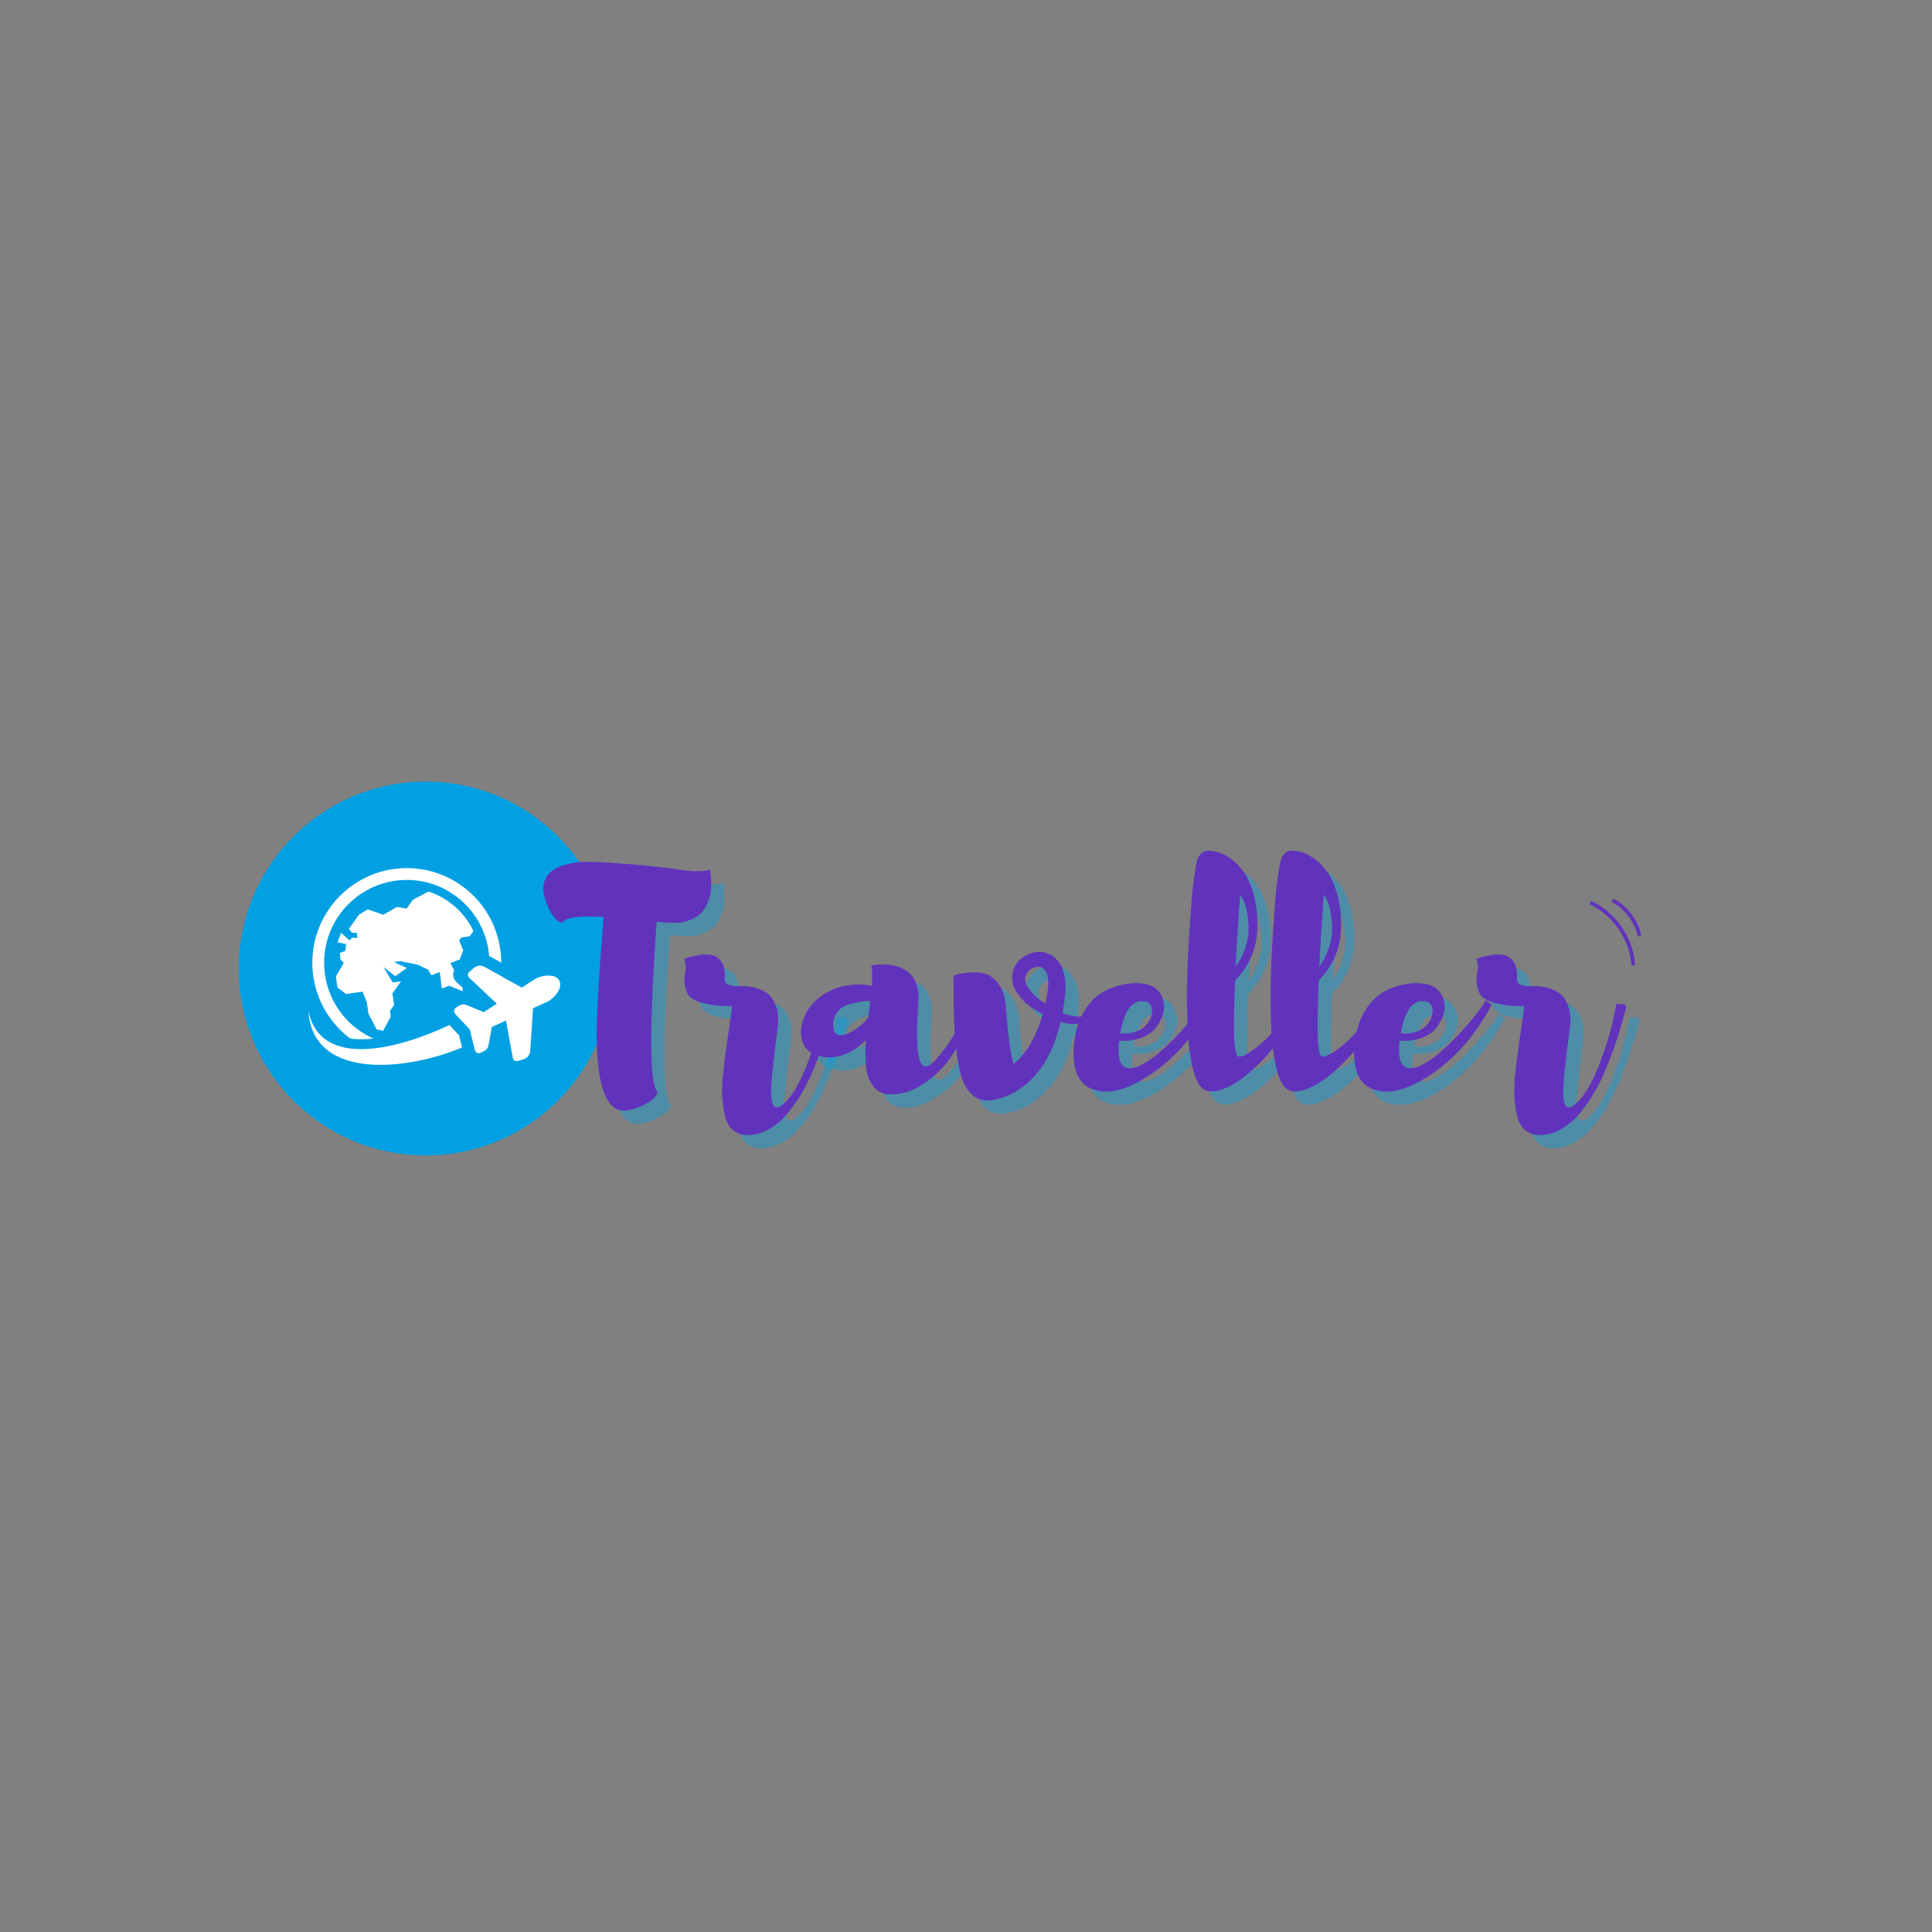 <?xml version="1.0" encoding="UTF-8"?>
<svg xmlns="http://www.w3.org/2000/svg" xmlns:xlink="http://www.w3.org/1999/xlink" width="1125pt" height="1125pt" viewBox="0 0 1125 1125" version="1.2">
<rect x="0" y="0" width="1125" height="1125" fill="#808080" stroke="none"/>
<defs>
<g>
<symbol overflow="visible" id="glyph0-0">
<path style="stroke:none;" d="M 0 0 L 0 -122.156 L 87.266 -122.156 L 87.266 0 Z M 43.625 -68.938 L 73.297 -113.438 L 13.969 -113.438 Z M 48.859 -61.078 L 78.531 -16.578 L 78.531 -105.578 Z M 13.969 -8.719 L 73.297 -8.719 L 43.625 -53.234 Z M 8.719 -105.578 L 8.719 -16.578 L 38.391 -61.078 Z M 8.719 -105.578 "/>
</symbol>
<symbol overflow="visible" id="glyph0-1">
<path style="stroke:none;" d="M 97.031 -129.141 C 97.145 -128.672 97.258 -128.031 97.375 -127.219 C 97.488 -126.406 97.602 -124.863 97.719 -122.594 C 97.844 -120.32 97.758 -118.172 97.469 -116.141 C 97.176 -114.109 96.504 -111.867 95.453 -109.422 C 94.41 -106.973 92.988 -104.906 91.188 -103.219 C 89.383 -101.539 86.852 -100.207 83.594 -99.219 C 80.332 -98.227 76.492 -97.906 72.078 -98.25 L 65.969 -98.781 C 61.539 -35.832 61.773 -2.789 66.672 0.344 C 65.734 3.133 63.082 5.609 58.719 7.766 C 54.363 9.922 50.5 11.055 47.125 11.172 C 37 11.398 31.645 -2.094 31.062 -29.312 C 30.832 -41.414 32.055 -64.047 34.734 -97.203 C 34.848 -98.836 34.961 -100.289 35.078 -101.562 C 20.879 -102.5 12.789 -101.336 10.812 -98.078 C 8.02 -99.004 5.547 -101.648 3.391 -106.016 C 1.242 -110.379 0.113 -114.25 0 -117.625 C -0.113 -123.438 2.586 -127.648 8.109 -130.266 C 13.641 -132.891 20.504 -134.023 28.703 -133.672 C 36.91 -133.328 45.664 -132.75 54.969 -131.938 C 64.281 -131.125 72.629 -130.16 80.016 -129.047 C 87.398 -127.941 93.07 -127.973 97.031 -129.141 Z M 97.031 -129.141 "/>
</symbol>
<symbol overflow="visible" id="glyph0-2">
<path style="stroke:none;" d="M 86.734 -50.781 C 86.734 -50.781 88.016 -50.836 90.578 -50.953 C 92.203 -50.609 92.781 -49.68 92.312 -48.172 C 92.312 -48.047 91.906 -46.586 91.094 -43.797 C 90.281 -41.004 89.406 -37.977 88.469 -34.719 C 87.539 -31.469 86.203 -27.484 84.453 -22.766 C 82.711 -18.055 80.883 -13.551 78.969 -9.25 C 77.051 -4.945 74.695 -0.586 71.906 3.828 C 69.113 8.254 66.234 12.035 63.266 15.172 C 60.297 18.316 56.891 20.848 53.047 22.766 C 49.211 24.691 45.258 25.539 41.188 25.312 C 38.039 25.188 35.422 24.164 33.328 22.25 C 31.234 20.332 29.781 17.688 28.969 14.312 C 28.156 10.938 27.629 7.328 27.391 3.484 C 27.16 -0.348 27.305 -4.82 27.828 -9.938 C 28.359 -15.062 28.91 -19.688 29.484 -23.812 C 30.066 -27.945 30.738 -32.57 31.5 -37.688 C 32.258 -42.812 32.812 -46.77 33.156 -49.562 C 25.82 -49.676 20.031 -50.344 15.781 -51.562 C 11.539 -52.789 8.836 -54.332 7.672 -56.188 C 6.516 -58.051 5.789 -60.145 5.5 -62.469 C 5.207 -64.801 5.32 -67.219 5.844 -69.719 C 6.363 -72.219 6.16 -74.691 5.234 -77.141 C 5.93 -77.484 6.832 -77.828 7.938 -78.172 C 9.039 -78.523 11.02 -78.938 13.875 -79.406 C 16.727 -79.875 19.227 -79.875 21.375 -79.406 C 23.531 -78.938 25.391 -77.598 26.953 -75.391 C 28.523 -73.18 29.141 -69.984 28.797 -65.797 C 28.566 -62.766 31.066 -61.25 36.297 -61.25 C 38.16 -61.363 40.02 -61.363 41.875 -61.25 C 43.738 -61.133 45.953 -60.641 48.516 -59.766 C 51.078 -58.898 53.203 -57.648 54.891 -56.016 C 56.578 -54.391 57.941 -51.977 58.984 -48.781 C 60.035 -45.582 60.27 -41.828 59.688 -37.516 C 56.895 -16.109 55.613 -3.078 55.844 1.578 C 56.07 10.41 59.098 11.688 64.922 5.406 C 68.992 1.102 72.859 -5.727 76.516 -15.094 C 80.18 -24.457 82.832 -32.75 84.469 -39.969 Z M 86.734 -50.781 "/>
</symbol>
<symbol overflow="visible" id="glyph0-3">
<path style="stroke:none;" d="M 99.297 -56.719 L 105.062 -56.719 C 104.594 -55.094 103.891 -52.969 102.953 -50.344 C 102.023 -47.727 99.93 -43.078 96.672 -36.391 C 93.422 -29.703 89.93 -23.766 86.203 -18.578 C 82.484 -13.398 77.539 -8.719 71.375 -4.531 C 65.207 -0.344 58.812 1.75 52.188 1.75 C 47.875 1.75 44.523 0.207 42.141 -2.875 C 39.754 -5.957 38.328 -9.648 37.859 -13.953 C 37.398 -18.266 37.348 -23.562 37.703 -29.844 C 29.555 -21.926 20.941 -18.727 11.859 -20.25 C 6.16 -21.289 2.492 -24.141 0.859 -28.797 C -0.766 -33.453 -0.383 -38.453 2 -43.797 C 4.383 -49.148 8.082 -53.398 13.094 -56.547 C 21.352 -61.66 30.719 -63.348 41.188 -61.609 C 41.531 -66.953 41.414 -70.848 40.844 -73.297 C 41.301 -73.41 41.879 -73.523 42.578 -73.641 C 43.273 -73.754 44.641 -73.844 46.672 -73.906 C 48.711 -73.969 50.633 -73.879 52.438 -73.641 C 54.238 -73.41 56.219 -72.828 58.375 -71.891 C 60.531 -70.961 62.363 -69.711 63.875 -68.141 C 65.383 -66.578 66.578 -64.336 67.453 -61.422 C 68.328 -58.516 68.586 -55.086 68.234 -51.141 C 66.492 -26.93 67.832 -14.77 72.25 -14.656 C 74 -14.539 76.148 -15.938 78.703 -18.844 C 83.359 -24.082 87.398 -29.867 90.828 -36.203 C 94.266 -42.547 96.566 -47.582 97.734 -51.312 Z M 18.672 -39.609 C 18.441 -33.68 20.941 -31.586 26.172 -33.328 C 30.359 -34.836 34.664 -37.977 39.094 -42.75 C 39.562 -47.176 39.969 -50.492 40.312 -52.703 C 38.445 -52.703 36.555 -52.555 34.641 -52.266 C 32.723 -51.973 30.453 -51.445 27.828 -50.688 C 25.211 -49.938 23.062 -48.598 21.375 -46.672 C 19.688 -44.754 18.785 -42.398 18.672 -39.609 Z M 18.672 -39.609 "/>
</symbol>
<symbol overflow="visible" id="glyph0-4">
<path style="stroke:none;" d="M 85.156 -54.453 L 88.656 -53.406 C 88.656 -53.164 88.598 -52.812 88.484 -52.344 C 88.367 -51.883 88.078 -51.016 87.609 -49.734 C 87.141 -48.453 86.555 -47.348 85.859 -46.422 C 85.16 -45.492 84.141 -44.359 82.797 -43.016 C 81.461 -41.68 79.895 -40.812 78.094 -40.406 C 76.289 -40 74.078 -39.648 71.453 -39.359 C 68.836 -39.066 65.848 -39.441 62.484 -40.484 C 61.078 -34.898 59.562 -30.129 57.938 -26.172 C 55.957 -21.523 53.691 -17.395 51.141 -13.781 C 48.691 -10.406 45.957 -7.383 42.938 -4.719 C 40.719 -2.852 38.445 -1.223 36.125 0.172 C 32.406 2.504 27.867 4.133 22.516 5.062 C 17.391 5.875 13.195 4.504 9.938 0.953 C 6.688 -2.586 4.445 -7.703 3.219 -14.391 C 2 -21.086 1.188 -27.52 0.781 -33.688 C 0.375 -39.852 0.172 -46.539 0.172 -53.75 C 0.172 -60.969 0.113 -65.504 0 -67.359 C 0.812 -67.711 1.859 -68.062 3.141 -68.406 C 4.422 -68.758 6.719 -69.051 10.031 -69.281 C 13.352 -69.508 16.32 -69.219 18.938 -68.406 C 21.551 -67.594 24.051 -65.586 26.438 -62.391 C 28.82 -59.191 30.191 -54.914 30.547 -49.562 C 31.816 -32.688 33.328 -21.457 35.078 -15.875 C 37.055 -17.625 38.914 -19.547 40.656 -21.641 C 43.102 -24.66 45.141 -27.859 46.766 -31.234 C 48.629 -34.961 50.258 -39.094 51.656 -43.625 C 51.656 -43.863 51.77 -44.332 52 -45.031 C 51.188 -45.375 49.035 -46.648 45.547 -48.859 C 43.336 -50.492 41.422 -52.18 39.797 -53.922 C 37.93 -55.898 36.359 -58.344 35.078 -61.25 C 34.723 -62.188 34.43 -63.758 34.203 -65.969 C 34.203 -67.477 34.492 -69.223 35.078 -71.203 C 36.242 -74.461 38.453 -77.02 41.703 -78.875 C 44.848 -80.852 48.344 -81.613 52.188 -81.156 C 54.039 -80.801 55.844 -80.102 57.594 -79.062 C 58.988 -78.125 60.328 -76.785 61.609 -75.047 C 62.422 -73.879 63.234 -72.25 64.047 -70.156 L 65.094 -65.438 C 65.207 -64.395 65.266 -62.883 65.266 -60.906 L 65.266 -58.641 C 65.148 -58.055 65.094 -57.359 65.094 -56.547 C 64.75 -52.816 64.227 -49.207 63.531 -45.719 C 63.988 -45.488 64.625 -45.227 65.438 -44.938 C 66.258 -44.645 67.742 -44.297 69.891 -43.891 C 72.047 -43.484 73.992 -43.453 75.734 -43.797 C 77.484 -44.148 79.285 -45.195 81.141 -46.938 C 83.004 -48.688 84.344 -51.191 85.156 -54.453 Z M 49.391 -54.094 C 51.254 -52.695 52.648 -51.711 53.578 -51.141 C 53.691 -51.711 53.895 -52.754 54.188 -54.266 C 54.477 -55.785 54.68 -56.953 54.797 -57.766 C 54.797 -57.992 54.82 -58.312 54.875 -58.719 C 54.938 -59.125 54.969 -59.391 54.969 -59.516 C 55.082 -59.859 55.141 -60.438 55.141 -61.25 C 55.379 -62.301 55.379 -63.348 55.141 -64.391 C 55.141 -66.723 54.676 -68.531 53.75 -69.812 C 53.051 -71.207 52.004 -72.078 50.609 -72.422 C 49.211 -72.773 47.641 -72.539 45.891 -71.719 C 44.266 -70.789 43.102 -69.629 42.406 -68.234 C 41.82 -66.953 41.707 -65.383 42.062 -63.531 C 42.52 -61.781 43.508 -60.094 45.031 -58.469 C 46.07 -57.07 47.523 -55.613 49.391 -54.094 Z M 49.391 -54.094 "/>
</symbol>
<symbol overflow="visible" id="glyph0-5">
<path style="stroke:none;" d="M 76.609 -53.234 L 80.109 -50.438 C 70.453 -32.406 58.289 -18.617 43.625 -9.078 C 31.176 -0.93 20.648 1.801 12.047 -0.875 C 3.086 -3.781 -0.867 -12.211 0.172 -26.172 C 0.285 -28.035 0.52 -29.957 0.875 -31.938 C 1.914 -37.875 3.801 -42.992 6.531 -47.297 C 9.27 -51.598 12.297 -54.82 15.609 -56.969 C 18.93 -59.125 22.484 -60.695 26.266 -61.688 C 30.047 -62.676 33.391 -63.141 36.297 -63.078 C 39.203 -63.023 41.645 -62.707 43.625 -62.125 C 46.188 -61.312 48.281 -59.883 49.906 -57.844 C 51.539 -55.812 52.473 -53.164 52.703 -49.906 C 52.93 -46.656 51.77 -42.992 49.219 -38.922 C 45.145 -32.285 37.582 -29.145 26.531 -29.5 C 25.25 -17.977 27.75 -12.68 34.031 -13.609 C 40.895 -14.66 50.492 -21.875 62.828 -35.25 C 69.922 -43.039 74.516 -49.035 76.609 -53.234 Z M 40.484 -52.531 C 39.785 -52.531 39.145 -52.531 38.562 -52.531 C 37.988 -52.531 37.086 -52.207 35.859 -51.562 C 34.641 -50.926 33.562 -50.023 32.625 -48.859 C 31.695 -47.703 30.707 -45.812 29.656 -43.188 C 28.613 -40.57 27.801 -37.461 27.219 -33.859 C 35.832 -33.273 41.648 -36.066 44.672 -42.234 C 45.141 -43.273 45.488 -44.523 45.719 -45.984 C 45.957 -47.441 45.664 -48.895 44.844 -50.344 C 44.031 -51.801 42.578 -52.531 40.484 -52.531 Z M 40.484 -52.531 "/>
</symbol>
<symbol overflow="visible" id="glyph0-6">
<path style="stroke:none;" d="M 21.109 -1.391 C 19.367 -0.578 17.453 -0.172 15.359 -0.172 C 15.004 -0.055 14.422 0 13.609 0 L 13.438 0 C 2.852 -0.113 -1.445 -25.477 0.531 -76.094 C 0.988 -86.445 1.859 -99.594 3.141 -115.531 C 4.305 -126.926 5.469 -133.848 6.625 -136.297 C 8.02 -138.973 10.117 -140.254 12.922 -140.141 C 16.867 -140.141 20.879 -138.742 24.953 -135.953 C 28.328 -133.734 31.41 -130.473 34.203 -126.172 C 37.234 -120.941 39.27 -114.832 40.312 -107.844 C 42.289 -94.938 40.781 -83.945 35.781 -74.875 C 33.688 -71.031 31.125 -67.598 28.094 -64.578 C 27.508 -51.66 27.336 -40.254 27.578 -30.359 C 27.922 -24.773 28.555 -21.547 29.484 -20.672 C 30.422 -19.805 32.633 -20.422 36.125 -22.516 C 40.895 -25.535 45.398 -29.457 49.641 -34.281 C 53.891 -39.113 56.945 -43.16 58.812 -46.422 L 61.609 -51.312 L 66.484 -49.391 C 66.141 -48.336 64.629 -45.742 61.953 -41.609 C 59.273 -37.484 55.926 -32.742 51.906 -27.391 C 47.895 -22.047 43.039 -16.844 37.344 -11.781 C 31.645 -6.719 26.234 -3.254 21.109 -1.391 Z M 28.453 -72.766 C 32.398 -78.234 34.844 -84.461 35.781 -91.453 L 35.781 -92.5 C 35.781 -93.07 35.805 -93.676 35.859 -94.312 C 35.922 -94.957 35.922 -95.832 35.859 -96.938 C 35.805 -98.039 35.719 -99.145 35.594 -100.25 C 35.477 -101.363 35.305 -102.555 35.078 -103.828 C 34.848 -105.109 34.586 -106.359 34.297 -107.578 C 34.004 -108.805 33.566 -110.031 32.984 -111.25 C 32.398 -112.477 31.758 -113.613 31.062 -114.656 C 29.895 -99.188 29.023 -85.223 28.453 -72.766 Z M 28.453 -72.766 "/>
</symbol>
</g>
<clipPath id="clip1">
  <path d="M 139.051 455.129 L 356.742 455.129 L 356.742 672.82 L 139.051 672.82 Z M 139.051 455.129 "/>
</clipPath>
<clipPath id="clip2">
  <path d="M 888 452 L 973 452 L 973 584 L 888 584 Z M 888 452 "/>
</clipPath>
<clipPath id="clip3">
  <path d="M 888.07 463.246 L 908.41 452.492 L 972.105 572.969 L 951.766 583.723 Z M 888.07 463.246 "/>
</clipPath>
<clipPath id="clip4">
  <path d="M 542.078 530.098 L 860.484 361.758 L 1108.648 831.148 L 790.246 999.488 Z M 542.078 530.098 "/>
</clipPath>
<clipPath id="clip5">
  <path d="M 888 452 L 973 452 L 973 584 L 888 584 Z M 888 452 "/>
</clipPath>
<clipPath id="clip6">
  <path d="M 888.07 463.246 L 908.41 452.492 L 972.105 572.969 L 951.766 583.723 Z M 888.07 463.246 "/>
</clipPath>
<clipPath id="clip7">
  <path d="M 542.078 530.098 L 860.484 361.758 L 1108.648 831.148 L 790.246 999.488 Z M 542.078 530.098 "/>
</clipPath>
<clipPath id="clip8">
  <path d="M 559.43 562.629 L 877.973 394.215 L 1023.633 669.723 L 705.09 838.137 Z M 559.43 562.629 "/>
</clipPath>
<clipPath id="clip9">
  <path d="M 559.43 562.629 L 877.578 394.422 L 1023.238 669.93 L 705.09 838.137 Z M 559.43 562.629 "/>
</clipPath>
<clipPath id="clip10">
  <path d="M 888 452 L 924 452 L 924 584 L 888 584 Z M 888 452 "/>
</clipPath>
<clipPath id="clip11">
  <path d="M 888.07 463.246 L 908.41 452.492 L 972.105 572.969 L 951.766 583.723 Z M 888.07 463.246 "/>
</clipPath>
<clipPath id="clip12">
  <path d="M 542.078 530.098 L 860.484 361.758 L 1108.648 831.148 L 790.246 999.488 Z M 542.078 530.098 "/>
</clipPath>
<clipPath id="clip13">
  <path d="M 888 456 L 958 456 L 958 584 L 888 584 Z M 888 456 "/>
</clipPath>
<clipPath id="clip14">
  <path d="M 888.07 463.246 L 908.41 452.492 L 972.105 572.969 L 951.766 583.723 Z M 888.07 463.246 "/>
</clipPath>
<clipPath id="clip15">
  <path d="M 542.078 530.098 L 860.484 361.758 L 1108.648 831.148 L 790.246 999.488 Z M 542.078 530.098 "/>
</clipPath>
</defs>
<g id="surface1">
<g clip-path="url(#clip1)" clip-rule="nonzero">
<path style=" stroke:none;fill-rule:nonzero;fill:rgb(0%,62.749%,89.02%);fill-opacity:1;" d="M 247.898 455.129 C 308.012 455.129 356.742 503.859 356.742 563.977 C 356.742 624.09 308.012 672.82 247.898 672.82 C 187.785 672.82 139.051 624.09 139.051 563.977 C 139.051 503.859 187.785 455.129 247.898 455.129 "/>
</g>
<path style=" stroke:none;fill-rule:nonzero;fill:rgb(100%,100%,100%);fill-opacity:1;" d="M 236.871 505.5 C 252.055 505.5 265.805 511.668 275.758 521.641 C 285.695 531.598 291.852 545.352 291.863 560.543 L 285.555 557.031 C 285.316 556.898 285.074 556.773 284.828 556.66 C 283.883 544.918 278.734 534.363 270.895 526.508 C 262.188 517.785 250.156 512.387 236.867 512.387 C 223.578 512.387 211.551 517.785 202.84 526.508 C 194.133 535.234 188.746 547.289 188.746 560.602 C 188.746 573.918 194.133 585.973 202.84 594.695 C 207.023 598.891 211.977 602.312 217.469 604.738 C 212.867 605.266 208.234 605.371 203.965 604.758 C 201.848 603.172 199.848 601.434 197.98 599.566 C 188.027 589.594 181.871 575.816 181.871 560.602 C 181.871 545.387 188.027 531.613 197.98 521.641 C 207.934 511.668 221.684 505.5 236.871 505.5 M 249.5 519.133 L 240.406 523.973 L 236.758 529.09 L 231.18 528.07 L 223.219 532.684 L 214.156 529.516 L 209.031 532.613 L 203.172 540.824 L 204.965 543.219 L 207.734 543.105 L 208.156 546.109 L 204.91 546.055 L 203.547 547.656 L 198.598 543.148 L 196.602 548.727 L 201.512 549.699 L 201.145 553.652 L 197.879 554.953 L 198.273 558.656 L 200.164 560.754 L 195.582 568.648 L 196.473 574.93 L 201.395 578.824 L 211.125 577.438 L 213.605 583.633 L 214.555 590.324 L 219.285 599.398 L 223.113 600.246 L 227.508 591.961 L 227.043 588.684 L 229.477 585.273 L 228.508 578.449 L 233.539 571.395 L 228.672 572.09 L 223.277 563.035 L 230.141 568.469 L 236.875 563.609 L 229.371 560.223 L 233.141 559.684 L 243.234 561.73 L 249.355 564.695 L 251.152 567.934 L 256.109 566.027 L 257.293 575.617 L 261.672 574.012 L 269.414 577.227 L 269.375 575.164 L 265.676 571.68 C 264.441 570.52 263.828 569.043 263.871 567.352 C 263.891 566.543 264.059 565.793 264.367 565.109 L 264.312 564.582 L 262.191 560.844 L 267.715 558.664 L 269.746 553.363 L 267.355 547.715 L 268.68 545.855 L 273.547 545.164 L 275.672 542.184 C 273.539 537.668 270.629 533.512 267.016 529.895 C 262.043 524.91 256.039 521.254 249.5 519.133 Z M 249.5 519.133 "/>
<path style=" stroke:none;fill-rule:nonzero;fill:rgb(100%,100%,100%);fill-opacity:1;" d="M 311.363 570.207 C 314.848 567.961 323.227 566.492 325.66 570.961 C 328.094 575.434 322.316 581.695 318.547 583.41 L 310.371 587.125 L 308.754 611.828 C 308.598 614.219 307.055 616.164 304.766 616.855 L 301.539 617.836 C 300.223 618.234 298.871 617.406 298.621 616.051 L 294.629 594.285 L 286.391 598.031 L 284.559 608.25 C 283.996 611.383 281.926 612.156 279.629 613.09 C 278.336 613.617 276.887 612.879 276.547 611.52 L 273.516 599.438 L 265.023 590.34 C 264.07 589.316 264.234 587.703 265.379 586.895 L 266.707 585.957 C 268.336 584.812 270.273 584.602 272.109 585.367 L 281.676 589.363 L 289.285 584.453 L 273.188 569.297 C 272.188 568.355 272.227 566.766 273.273 565.875 L 275.84 563.688 C 277.664 562.133 280.129 561.891 282.219 563.055 L 303.82 575.078 Z M 269.055 609.926 C 237.648 623.246 183.129 629.457 179.645 589.688 C 179.617 589.379 179.602 589.066 179.582 588.758 C 186.754 623.07 232.352 610.734 261.711 596.875 L 267.281 602.844 Z M 269.055 609.926 "/>
<g clip-path="url(#clip2)" clip-rule="nonzero">
<g clip-path="url(#clip3)" clip-rule="nonzero">
<g clip-path="url(#clip4)" clip-rule="nonzero">
<path style=" stroke:none;fill-rule:nonzero;fill:rgb(64.709%,31.76%,24.709%);fill-opacity:1;" d="M 917.895 546.75 C 919.328 547.844 920.711 548.988 922.035 550.191 C 928.094 553.156 933.156 558.078 936.219 564.109 C 936.484 564.641 936.281 565.289 935.758 565.57 C 935.754 565.57 935.746 565.574 935.742 565.578 C 935.203 565.848 934.551 565.633 934.277 565.102 C 932.941 562.469 931.191 560.07 929.141 557.973 C 931.047 560.531 932.723 563.27 934.117 566.223 C 950.285 600.375 912.094 631.066 911.051 631.973 C 911.496 633.145 914.812 643.699 918.711 656.668 C 923.754 662.121 927.289 668.809 928.926 676.059 C 929.035 676.551 928.797 677.035 928.371 677.262 C 928.289 677.305 928.195 677.34 928.102 677.359 C 927.516 677.492 926.93 677.125 926.801 676.535 C 925.625 671.316 923.41 666.406 920.324 662.082 C 924.945 677.629 929.914 695.129 931.715 703.941 C 933.559 712.969 934.609 721.07 940.453 728.41 C 945.641 734.93 951.719 740.695 957.867 746.301 C 970.02 757.379 984.961 767.82 994.188 781.609 C 994.543 782.137 994.879 782.676 995.207 783.219 C 1000.297 787.812 1004.309 793.676 1006.645 800.098 C 1006.832 800.613 1006.602 801.18 1006.129 801.43 C 1006.086 801.453 1006.039 801.473 1005.992 801.496 C 1005.426 801.699 1004.801 801.41 1004.594 800.84 C 1003.184 796.961 1001.117 793.297 998.562 790.016 C 1004.199 804.098 1004 821.25 1004.93 835.793 C 1005.285 841.355 1005.234 847.133 1005.613 852.754 C 1011.293 853.93 1018.293 855.566 1022.891 857.305 C 1026.75 858.094 1030.426 859.297 1033.598 861.742 C 1036.164 863.715 1034.547 868.043 1031.18 867.055 C 1028.492 866.273 1025.449 865.297 1022.367 864.57 C 1021.172 865.246 1019.82 865.992 1018.344 866.793 C 1020.078 867.172 1021.77 867.727 1023.695 868.215 C 1027.484 869.176 1025.684 875.07 1021.906 874.02 C 1018.922 873.195 1016.336 871.578 1013.191 871.105 C 1012.371 870.98 1011.52 870.922 1010.652 870.914 C 1009.219 871.672 1007.754 872.449 1006.258 873.23 C 1008.871 873.457 1011.508 874.07 1013.316 875.184 C 1014.699 876.031 1014.836 878.496 1013.176 879.184 C 1009.754 880.594 1006.918 879.098 1003.398 878.711 C 999.793 878.32 996.168 879.695 992.586 880.332 C 990.891 881.203 989.246 882.051 987.68 882.852 C 979.406 887.094 969.406 885.98 962.266 880.027 C 962.262 879.922 962.262 879.824 962.258 879.719 C 954.262 869.719 945.734 860.766 933.012 856.84 C 920.898 853.105 904.027 849.539 891.652 853.48 C 879.148 857.461 868.773 871.492 862.5 882.434 C 854.324 896.691 856.855 908.891 860.074 924.242 C 860.684 927.152 861.445 930.102 862.203 933.07 C 862.176 933.086 862.156 933.098 862.133 933.109 C 862.973 942.312 858.27 951.137 850.148 955.562 C 848.602 956.41 846.977 957.293 845.301 958.203 C 842.758 960.805 839.578 963.023 837.879 966.223 C 836.211 969.352 835.852 972.539 832.758 974.57 C 831.258 975.555 829.297 974.059 829.375 972.434 C 829.473 970.312 830.449 967.789 831.738 965.5 C 830.246 966.297 828.777 967.07 827.348 967.828 C 826.863 968.551 826.438 969.285 826.074 970.039 C 824.691 972.902 824.574 975.945 823.574 978.879 C 822.316 982.59 816.43 980.762 817.77 977.09 C 818.449 975.223 818.945 973.512 819.609 971.863 C 818.113 972.637 816.738 973.328 815.512 973.938 C 814.375 976.895 813.469 979.957 812.602 982.617 C 811.516 985.961 807.031 984.859 806.844 981.629 C 806.613 977.625 807.684 973.91 809.207 970.277 C 810.82 963.586 815.254 953.109 817.57 947.859 C 813.082 939.859 806.148 932.344 801.703 926.152 C 798.77 922.059 795.52 918.121 792.305 914.156 C 794.254 917.742 796.523 921.16 799.102 924.367 C 799.473 924.832 799.402 925.52 798.934 925.895 C 798.879 925.941 798.82 925.977 798.758 926.008 C 798.309 926.246 797.734 926.145 797.402 925.727 C 792.801 920.004 789.148 913.645 786.516 906.812 C 784.949 904.734 783.453 902.617 782.062 900.438 C 783.621 904.25 785.441 907.949 787.531 911.5 C 787.836 912.02 787.664 912.684 787.145 912.992 C 787.129 913 787.117 913.008 787.102 913.016 C 786.59 913.285 785.953 913.109 785.656 912.605 C 781.812 906.078 778.824 899.074 776.777 891.781 C 776.68 891.441 776.773 891.102 776.973 890.844 C 776.367 889.395 775.805 887.922 775.34 886.406 C 770.965 872.234 773.668 856.152 774.047 841.289 C 773.305 842.66 772.438 843.969 771.426 845.172 C 771.336 845.281 771.223 845.371 771.102 845.434 C 770.723 845.633 770.242 845.598 769.891 845.309 C 769.434 844.918 769.371 844.234 769.758 843.773 C 771.785 841.355 773.254 838.434 774.059 835.348 C 774 833.52 773.895 831.613 773.734 829.652 C 773.23 830.941 772.625 832.188 771.93 833.379 C 771.82 833.555 771.672 833.695 771.496 833.789 C 771.176 833.957 770.777 833.965 770.438 833.766 C 769.918 833.461 769.746 832.797 770.051 832.273 C 771.594 829.648 772.637 826.715 773.141 823.695 C 769.395 792.211 755.941 750.383 755.941 750.383 C 740.363 747.434 727.27 740.23 718.82 731.258 C 721.457 735.551 724.891 739.348 728.957 742.402 C 729.438 742.766 729.535 743.445 729.172 743.926 C 729.074 744.059 728.949 744.16 728.812 744.234 C 728.449 744.426 727.996 744.402 727.648 744.145 C 720.613 738.859 715.375 731.457 712.699 723.105 C 712.238 722.297 711.809 721.484 711.422 720.656 C 686.98 668.711 723.16 606.531 712.906 597.113 C 695.836 581.422 681.754 565.09 673.832 548.68 C 668.258 547.965 662.402 545.773 657.117 543.34 C 651.484 540.742 642.98 537.387 638.738 530.961 C 628.465 515.406 654.965 511.148 660.488 509.301 C 662.98 508.469 666.074 506.848 669.242 506.02 C 669.375 505.617 669.488 505.215 669.629 504.809 C 672.27 497.312 677.285 489.738 683.656 482.922 C 684.66 478.191 686.867 473.73 690.117 470.074 C 690.516 469.625 691.207 469.582 691.656 469.984 C 692.105 470.383 692.141 471.07 691.742 471.52 C 689.656 473.867 688.02 476.648 686.906 479.621 C 688.699 477.895 690.574 476.23 692.52 474.645 C 693.441 471.723 694.816 468.953 696.609 466.445 C 696.957 465.953 697.641 465.844 698.129 466.191 C 698.617 466.539 698.73 467.219 698.383 467.711 C 697.406 469.07 696.57 470.52 695.867 472.027 C 702.398 467.164 709.488 463.223 716.484 460.75 C 719.039 455.316 721.883 449.953 724.773 444.676 C 727.516 439.676 730.207 430.633 737.199 428.137 C 752.094 422.82 758.207 455.039 760.484 467.898 C 773.074 476.141 786.961 489.828 802.242 510.27 C 810.832 521.758 874.812 519.445 912.141 542.766 C 917.871 544.305 923.52 546.254 928.953 548.617 C 929.504 548.859 929.758 549.496 929.52 550.051 C 929.414 550.285 929.238 550.465 929.031 550.574 C 928.746 550.727 928.398 550.75 928.086 550.613 C 924.762 549.168 921.348 547.887 917.895 546.75 "/>
</g>
</g>
</g>
<g clip-path="url(#clip5)" clip-rule="nonzero">
<g clip-path="url(#clip6)" clip-rule="nonzero">
<g clip-path="url(#clip7)" clip-rule="nonzero">
<g clip-path="url(#clip8)" clip-rule="nonzero">
<g clip-path="url(#clip9)" clip-rule="nonzero">
<path style=" stroke:none;fill-rule:nonzero;fill:rgb(38.039%,20%,74.12%);fill-opacity:1;" d="M 955.066 545.203 C 954.992 545.242 954.906 545.273 954.82 545.293 C 954.238 545.445 953.648 545.09 953.5 544.508 C 951.488 536.57 946.273 529.648 939.195 525.523 C 938.68 525.219 938.504 524.559 938.805 524.035 C 939.105 523.52 939.773 523.344 940.297 523.648 C 947.871 528.062 953.457 535.473 955.613 543.973 C 955.734 544.473 955.496 544.977 955.066 545.203 Z M 951.477 562.105 C 951.355 562.172 951.211 562.215 951.062 562.23 C 950.465 562.285 949.938 561.84 949.887 561.242 C 948.633 546.773 939.391 533.301 926.348 526.918 C 925.805 526.652 925.582 526.004 925.848 525.465 C 926.113 524.922 926.766 524.699 927.305 524.965 C 941.02 531.676 950.734 545.84 952.055 561.051 C 952.094 561.504 951.855 561.91 951.477 562.105 Z M 677.395 724.914 C 677.383 724.922 677.375 724.926 677.359 724.934 C 676.82 725.191 676.168 724.969 675.902 724.426 C 672.141 716.625 670.535 707.949 671.262 699.316 C 671.312 698.719 671.836 698.273 672.438 698.324 C 673.035 698.371 673.48 698.898 673.43 699.5 C 672.738 707.742 674.27 716.035 677.867 723.48 C 678.121 724.008 677.91 724.645 677.395 724.914 Z M 699.172 734.395 C 698.828 734.574 698.398 734.566 698.059 734.336 C 687.746 727.402 681.25 714.898 681.508 702.477 C 681.523 701.879 682.02 701.402 682.621 701.414 C 683.223 701.426 683.699 701.922 683.688 702.523 C 683.441 714.223 689.559 726 699.27 732.527 C 699.77 732.863 699.902 733.539 699.566 734.035 C 699.465 734.191 699.324 734.312 699.172 734.395 Z M 982.43 656.637 C 982.797 654.648 983.145 652.652 983.449 650.652 C 983.824 649.133 984.188 647.656 984.34 646.371 C 985.09 640.062 980.238 639.672 975.008 637.297 C 974.238 636.949 973.043 637.512 973.027 638.438 C 973 640.52 973.043 642.566 973.18 644.641 C 973.223 645.297 973.809 645.762 974.406 645.887 C 976.789 646.363 978.609 647.012 980.734 648 C 980.199 649.848 979.996 651.824 979.863 653.809 C 979.551 655.746 979.293 657.699 979.137 659.664 C 979.082 660.328 979.449 660.785 979.926 661.004 C 981.105 664.887 985.469 668.547 989.645 668.07 C 992.93 667.695 995.43 664.941 994.145 661.672 C 992.496 657.469 986.352 655.891 982.43 656.637 Z M 637.363 583.258 C 633.812 587.773 629.688 590.355 633.266 595.617 C 633.996 596.684 634.996 597.824 636.023 599.004 C 637.219 600.637 638.445 602.246 639.691 603.848 C 635.863 604.988 631.141 609.223 631.613 613.715 C 631.98 617.203 635.465 618.496 638.555 617.316 C 642.484 615.812 644.664 610.555 643.926 606.566 C 644.25 606.152 644.359 605.574 644.004 605.012 C 642.961 603.34 641.836 601.73 640.664 600.148 C 639.629 598.449 638.539 596.793 637.215 595.398 C 638.645 593.543 639.961 592.129 641.855 590.605 C 642.332 590.223 642.637 589.539 642.375 588.934 C 641.531 587.027 640.629 585.195 639.645 583.359 C 639.211 582.547 637.887 582.598 637.363 583.258 Z M 851.211 411.945 C 844.168 414.32 837.215 416.93 830.344 419.75 C 829.66 420.031 829.164 420.551 829.156 421.324 C 829.133 425.625 829.809 430.859 829.383 435.383 C 826.23 434.5 822.703 435.469 820.379 437.941 C 818.27 440.176 816.785 444.645 820.332 446.266 C 823.586 447.754 829.469 445.406 831.277 442.527 C 832.434 440.672 832.316 438.543 832.355 436.438 C 832.434 432.66 832.422 428.875 832.41 425.094 C 838.527 423.707 844.484 421.109 850.344 418.891 C 850.555 422.762 850.762 426.629 850.961 430.496 C 845.812 430.301 837.438 433.07 839.43 439.121 C 841.773 446.25 851.809 437.469 853.414 434.078 C 853.504 433.895 853.543 433.715 853.562 433.539 C 853.953 433.254 854.219 432.801 854.195 432.289 C 853.867 426.012 853.539 419.734 853.227 413.461 C 853.18 412.48 852.227 411.598 851.211 411.945 Z M 722.188 803.562 C 722.301 803.699 722.395 803.855 722.465 804.047 C 723.723 807.586 722.836 820.879 716.141 817.504 C 710.445 814.629 714.414 806.75 718.195 803.25 C 715.32 800.656 712.434 798.066 709.551 795.48 C 706.98 801.191 704.594 807.234 701.254 812.539 C 703.934 815.211 706.617 817.879 709.238 820.602 C 710.695 822.117 712.289 823.543 712.773 825.672 C 713.535 828.98 711.035 834.801 707.676 836.051 C 704.023 837.414 701.918 833.199 701.824 830.137 C 701.723 826.738 703.535 823.559 706.387 821.957 C 703.488 818.457 699.309 815.23 696.289 812.18 C 695.742 811.625 695.727 810.906 696.012 810.227 C 698.879 803.371 701.949 796.613 705.25 789.953 C 705.73 788.992 707.023 788.941 707.75 789.598 C 712.41 793.82 717.082 798.023 721.746 802.234 C 722.129 802.574 722.262 803.086 722.188 803.562 "/>
</g>
</g>
</g>
</g>
</g>
<g clip-path="url(#clip10)" clip-rule="nonzero">
<g clip-path="url(#clip11)" clip-rule="nonzero">
<g clip-path="url(#clip12)" clip-rule="nonzero">
<path style=" stroke:none;fill-rule:nonzero;fill:rgb(96.078%,47.839%,36.079%);fill-opacity:1;" d="M 848.164 609.199 C 830.844 607.762 789.418 620.586 786.312 641.355 C 784.762 651.738 795.91 671.164 798.734 681.531 C 801.129 690.324 803.309 699.199 805.086 708.145 C 811.836 708.988 825.004 710.324 831.883 708.98 C 841.387 707.121 849.836 707.008 850.652 708.551 C 851.469 710.098 843.238 716.23 843.238 716.23 C 843.238 716.23 855.535 713.289 854.875 715.422 C 854.223 717.547 842.359 725.797 842.359 725.797 C 842.359 725.797 854.191 723.102 854.797 725.746 C 855.402 728.395 848.316 736.691 835.246 740.039 C 824.266 742.855 812.789 746.066 809.41 747.02 C 811.016 784.934 810.41 822.594 856.738 832.617 C 880.125 837.68 899.531 829.078 914.727 810.656 C 932.434 789.195 920.828 766.66 909.039 745.301 C 896.09 721.836 882.277 698.801 876.438 672.336 C 875.84 669.625 875.379 666.496 874.953 663.117 C 871.941 662.887 868.523 657.285 863.652 646.688 C 859.93 638.582 864.594 629.508 867.645 624.887 C 863.988 616.312 858.125 610.023 848.164 609.199 Z M 734.887 547.699 C 740.652 549.137 745.199 548.148 750.484 544.547 C 751.191 544.066 749.742 536.824 750.395 536.281 C 750.758 535.98 756.324 540.574 756.668 540.254 C 759.992 537.199 761.383 534.41 762.23 530.316 C 764.664 518.535 754.312 509.297 743.504 507.684 C 735.875 506.539 720.805 511.219 721.719 520.746 C 720.566 531.785 722.82 544.684 734.887 547.699 Z M 667.914 514.664 C 666.398 514.594 664.395 515.656 663.266 516.012 C 660.742 516.797 658.219 517.797 656.227 519.812 C 653.816 522.258 653.633 524.906 656.855 528.41 C 660.027 531.852 664.711 532.516 668.617 532.414 C 668.062 530.59 667.652 528.73 667.445 526.824 C 667.09 523.617 667.297 520.367 667.621 517.16 C 667.703 516.324 667.812 515.492 667.914 514.664 Z M 731.395 457.945 C 730.148 457.914 728.906 457.98 727.672 458.121 C 727.707 457.918 727.797 457.734 727.941 457.566 C 728.699 454.051 730.699 450.578 732.617 447.449 C 733.645 445.773 735.191 442.191 738.359 442.762 C 741.703 443.359 742.258 447.605 742.578 449.66 C 743.129 453.145 743.387 456.539 742.723 459.973 C 742.699 460.086 742.637 460.191 742.559 460.285 C 740.672 459.582 738.73 459.012 736.754 458.602 C 734.988 458.238 733.195 457.992 731.395 457.945 "/>
</g>
</g>
</g>
<g clip-path="url(#clip13)" clip-rule="nonzero">
<g clip-path="url(#clip14)" clip-rule="nonzero">
<g clip-path="url(#clip15)" clip-rule="nonzero">
<path style=" stroke:none;fill-rule:nonzero;fill:rgb(20.389%,8.629%,13.329%);fill-opacity:1;" d="M 753.422 524.02 C 750.359 522.203 744.699 526.711 742.215 528.473 C 732.09 537.93 742.223 544.336 749.867 540.074 C 750.992 539.449 752.062 538.594 753.008 537.48 C 753.078 537.395 753.152 537.316 753.227 537.23 C 755.109 534.887 757.066 526.188 753.422 524.02 Z M 830.785 863.934 C 830.312 864.305 830.234 864.992 830.602 865.461 L 835.93 872.234 C 836.258 872.652 836.836 872.766 837.297 872.523 C 837.352 872.496 837.406 872.457 837.461 872.418 C 837.93 872.043 838.012 871.363 837.641 870.891 L 832.312 864.113 C 831.941 863.645 831.266 863.562 830.785 863.934 Z M 824.965 861.59 C 824.453 861.898 824.289 862.57 824.598 863.082 C 827.578 868.016 829.988 873.297 831.766 878.777 C 831.949 879.348 832.562 879.66 833.133 879.477 C 833.195 879.453 833.254 879.434 833.309 879.402 C 833.77 879.16 834 878.613 833.832 878.105 C 832.008 872.469 829.527 867.035 826.461 861.957 C 826.148 861.445 825.496 861.277 824.965 861.59 Z M 783.781 761.969 C 783.18 761.926 782.66 762.375 782.621 762.977 L 781.586 777.926 C 781.543 778.523 781.996 779.043 782.598 779.086 C 782.805 779.102 783.004 779.051 783.176 778.961 C 783.496 778.793 783.73 778.461 783.758 778.074 L 784.789 763.129 C 784.832 762.527 784.379 762.004 783.781 761.969 Z M 919.918 562.801 C 919.418 562.477 918.742 562.617 918.414 563.125 C 918.09 563.633 918.234 564.309 918.738 564.633 C 921.754 566.574 924.098 569.656 925.168 573.074 C 925.352 573.652 925.957 573.969 926.535 573.789 C 926.602 573.77 926.66 573.742 926.719 573.711 C 927.172 573.473 927.406 572.934 927.246 572.426 C 926.027 568.523 923.355 565.016 919.918 562.801 Z M 732.641 649.309 C 732.059 649.48 731.727 650.082 731.898 650.66 L 733.855 657.441 C 734.02 658.02 734.621 658.355 735.199 658.184 C 735.273 658.164 735.344 658.137 735.406 658.102 C 735.852 657.867 736.09 657.344 735.945 656.836 L 733.988 650.055 C 733.824 649.477 733.219 649.145 732.641 649.309 Z M 728.41 656.414 C 728.484 656.395 728.551 656.363 728.613 656.332 C 729.062 656.094 729.297 655.57 729.148 655.066 C 727.965 650.98 727.938 646.469 729.07 642.367 C 729.23 641.785 728.887 641.188 728.305 641.027 C 727.73 640.871 727.129 641.207 726.973 641.789 C 725.715 646.336 725.742 651.141 727.059 655.672 C 727.227 656.25 727.828 656.582 728.41 656.414 Z M 922.062 714.816 C 921.84 714.258 921.207 713.988 920.648 714.211 C 920.086 714.441 919.816 715.07 920.043 715.629 C 921.449 719.141 923.352 722.43 925.703 725.398 C 926.031 725.816 926.605 725.922 927.062 725.68 C 927.121 725.652 927.176 725.617 927.23 725.574 C 927.699 725.199 927.781 724.516 927.41 724.047 C 925.191 721.242 923.391 718.137 922.062 714.816 Z M 841.812 547.68 C 842.156 548.027 842.684 548.094 843.094 547.875 C 843.184 547.824 843.273 547.766 843.352 547.688 C 843.781 547.266 843.785 546.574 843.363 546.148 C 840.031 542.773 835.871 540.266 831.328 538.895 C 830.754 538.723 830.148 539.047 829.973 539.625 C 829.801 540.199 830.125 540.805 830.699 540.984 C 834.895 542.246 838.734 544.559 841.812 547.68 Z M 917.746 568.957 C 917.402 569.449 917.52 570.125 918.012 570.473 C 922.473 573.621 924.043 580.332 921.438 585.133 C 921.152 585.66 921.348 586.32 921.879 586.605 C 922.211 586.785 922.594 586.773 922.902 586.613 C 923.09 586.512 923.25 586.363 923.355 586.168 C 926.508 580.352 924.676 572.512 919.266 568.691 C 918.773 568.348 918.098 568.465 917.746 568.957 Z M 787.039 760.727 C 786.453 760.871 786.094 761.461 786.238 762.043 C 786.852 764.516 787.195 767.059 787.262 769.609 C 787.277 770.211 787.777 770.684 788.379 770.672 C 788.551 770.664 788.715 770.617 788.855 770.543 C 789.211 770.355 789.445 769.98 789.438 769.555 C 789.367 766.852 789.004 764.148 788.355 761.523 C 788.207 760.938 787.621 760.582 787.039 760.727 Z M 839.586 537.703 C 839.93 537.941 840.367 537.953 840.715 537.773 C 840.863 537.691 840.996 537.574 841.102 537.426 C 841.441 536.934 841.316 536.258 840.824 535.914 C 837.934 533.906 834.793 532.246 831.512 530.977 C 830.953 530.762 830.32 531.043 830.105 531.598 C 829.887 532.16 830.164 532.789 830.727 533.004 C 833.852 534.215 836.828 535.797 839.586 537.703 Z M 942.191 793.652 C 941.719 794.027 941.645 794.711 942.02 795.18 L 947.395 801.918 C 947.727 802.332 948.301 802.438 948.754 802.199 C 948.812 802.168 948.867 802.133 948.922 802.09 C 949.395 801.715 949.469 801.031 949.098 800.562 L 943.719 793.824 C 943.348 793.355 942.66 793.273 942.191 793.652 Z M 945.156 786.047 C 944.652 786.375 944.508 787.051 944.836 787.555 C 949.203 794.324 952.766 801.617 955.43 809.219 C 955.625 809.785 956.246 810.086 956.812 809.887 C 956.863 809.867 956.914 809.848 956.965 809.82 C 957.434 809.574 957.66 809.02 957.48 808.5 C 954.762 800.734 951.125 793.289 946.66 786.375 C 946.336 785.867 945.656 785.719 945.156 786.047 Z M 920.137 719.559 C 919.969 718.98 919.367 718.645 918.789 718.809 C 918.211 718.977 917.879 719.578 918.043 720.152 C 919.574 725.531 922.902 730.32 927.414 733.633 C 927.758 733.887 928.207 733.906 928.566 733.719 C 928.707 733.645 928.832 733.535 928.934 733.398 C 929.289 732.914 929.188 732.234 928.699 731.879 C 924.582 728.852 921.535 724.477 920.137 719.559 Z M 765.891 527.094 C 765.293 527.012 764.746 527.43 764.664 528.023 C 764.273 530.793 763.695 533.66 762.086 535.926 C 761.199 537.18 759.734 538.352 758.094 538.816 C 757.277 539.047 756.422 539.117 755.562 538.906 C 754.617 538.68 753.781 538.16 753.008 537.48 C 752.062 538.594 750.992 539.449 749.867 540.074 C 749.902 540.738 749.887 541.371 749.84 541.934 C 749.723 543.391 749.414 544.57 748.934 545.535 C 748.832 545.738 748.73 545.945 748.613 546.129 C 747.699 547.555 746.047 548.684 743.965 549.309 C 741.992 549.895 739.844 550.008 737.766 550.125 C 737.168 550.156 736.707 550.668 736.742 551.266 C 736.773 551.867 737.285 552.328 737.883 552.297 C 740.09 552.176 742.367 552.055 744.59 551.391 C 745.41 551.148 746.172 550.832 746.879 550.457 C 748.234 549.742 749.344 548.797 750.148 547.699 C 750.246 547.566 750.359 547.441 750.445 547.305 C 751.328 545.941 751.836 544.238 752.008 542.113 C 752.086 541.203 752.09 540.34 752.02 539.512 C 752.91 540.211 753.902 540.742 755.047 541.023 C 756.242 541.312 757.418 541.258 758.523 540.973 C 760.738 540.402 762.66 538.879 763.863 537.184 C 765.738 534.539 766.395 531.363 766.82 528.324 C 766.902 527.73 766.488 527.176 765.891 527.094 Z M 848.359 714.145 C 850.812 712.488 852.695 710.625 852.207 709.004 C 851.648 707.137 848.895 705.734 832.676 708.035 C 827.602 708.754 816.547 709.02 804.93 707.375 C 793.18 705.711 780.84 702.098 773.523 695.02 C 768.469 690.133 766.309 683.984 767.086 676.746 C 767.148 676.148 766.719 675.613 766.121 675.547 C 765.52 675.48 764.988 675.918 764.922 676.512 C 764.535 680.086 764.812 683.418 765.734 686.496 C 766.859 690.25 768.953 693.625 772.012 696.586 C 787.141 711.215 822.496 711.676 832.98 710.188 C 848.348 708.008 850.012 709.504 850.117 709.582 C 850.035 710.555 845.953 713.344 841.547 715.438 C 841.047 715.676 840.801 716.258 840.988 716.785 C 841.172 717.312 841.727 717.609 842.27 717.48 C 847.605 716.188 853.055 715.754 853.855 716.539 C 853.539 717.887 847.836 721.828 841.262 725.223 C 841.258 725.227 841.254 725.227 841.25 725.23 C 840.762 725.488 840.543 726.074 840.746 726.594 C 840.953 727.109 841.52 727.391 842.059 727.238 C 845.52 726.254 851.746 725.137 853.715 726.312 C 853.93 726.445 853.93 726.543 853.93 726.625 C 853.945 727.406 852.602 729.645 847.43 733.055 C 839.734 738.133 807.91 751.758 764.133 747.844 C 764.109 747.844 764.086 747.855 764.066 747.852 C 763.496 747.84 763.004 748.258 762.949 748.832 C 762.898 749.43 763.34 749.957 763.938 750.012 C 781.16 751.551 796.574 750.395 809.457 748.105 C 826.516 745.078 839.137 740.051 845.602 736.637 C 846.84 735.98 847.855 735.383 848.629 734.871 C 852.074 732.598 856.168 729.312 856.105 726.578 C 856.086 725.684 855.633 724.926 854.832 724.449 C 853.34 723.555 850.785 723.52 848.301 723.793 C 852.91 720.984 856.609 717.992 855.957 715.906 C 855.336 713.938 851.984 713.734 848.359 714.145 Z M 797.875 522.418 C 797.551 521.914 796.871 521.762 796.367 522.09 C 795.867 522.414 795.719 523.086 796.043 523.598 C 801.051 531.387 801.883 541.902 798.168 550.387 C 797.926 550.941 798.18 551.582 798.723 551.82 C 799.043 551.961 799.387 551.938 799.672 551.785 C 799.883 551.676 800.055 551.496 800.16 551.262 C 804.223 541.988 803.348 530.934 797.875 522.418 Z M 789.488 538.762 C 788.973 539.074 788.816 539.746 789.133 540.258 C 791.492 544.094 792.305 549.164 791.371 554.16 C 790.535 558.586 788.422 563.004 785.082 567.285 C 784.711 567.758 784.797 568.441 785.273 568.809 C 785.617 569.086 786.082 569.109 786.449 568.918 C 786.582 568.848 786.703 568.75 786.797 568.625 C 790.352 564.066 792.609 559.332 793.508 554.562 C 794.547 549.039 793.625 543.41 790.984 539.117 C 790.668 538.605 789.992 538.438 789.488 538.762 Z M 775.539 572.641 C 776.027 572.293 776.145 571.609 775.793 571.125 C 775.445 570.633 774.766 570.523 774.281 570.863 C 767.617 575.602 758.664 576.922 750.918 574.32 C 750.348 574.133 749.73 574.438 749.539 575.008 C 749.344 575.574 749.652 576.191 750.223 576.387 C 757.496 578.828 765.754 578.074 772.523 574.496 C 773.566 573.941 774.578 573.324 775.539 572.641 Z M 761.215 583.703 C 762.02 583.281 762.809 582.84 763.59 582.375 C 764.102 582.066 764.273 581.398 763.969 580.883 C 763.66 580.363 763 580.188 762.473 580.504 C 751.016 587.332 736.945 589.637 723.898 586.824 C 723.312 586.695 722.734 587.066 722.605 587.656 C 722.48 588.246 722.855 588.824 723.441 588.953 C 736.133 591.688 749.742 589.77 761.215 583.703 Z M 700.578 533.043 C 700.887 532.879 701.113 532.57 701.152 532.191 C 701.348 530.254 701.555 528.25 702.262 526.477 C 703.148 524.258 704.875 522.363 707.02 521.289 C 708.199 520.695 709.504 520.348 710.828 520.258 C 708.879 521.691 707.215 523.488 705.945 525.551 C 705.633 526.062 705.789 526.734 706.301 527.047 C 706.816 527.367 707.484 527.207 707.797 526.691 C 709.281 524.289 711.367 522.289 713.832 520.902 C 714.016 520.801 714.16 520.691 714.273 520.59 C 714.762 520.602 715.211 520.277 715.348 519.785 C 715.5 519.207 715.16 518.613 714.586 518.453 C 714.566 518.445 714.543 518.438 714.523 518.438 C 711.715 517.711 708.629 518.043 706.039 519.344 C 703.434 520.676 701.32 522.965 700.242 525.668 C 699.418 527.727 699.199 529.883 698.988 531.973 C 698.926 532.57 699.363 533.102 699.961 533.164 C 700.18 533.188 700.395 533.141 700.578 533.043 Z M 732.359 503.293 C 732.359 503.293 732.355 503.289 732.355 503.289 C 732.355 503.289 732.359 503.293 732.359 503.293 Z M 730.324 504.07 C 729.289 501.363 729.273 498.258 730.277 495.543 C 731.293 492.809 733.344 490.453 735.918 489.074 C 737.84 488.039 739.988 487.566 742.039 487.121 C 742.629 486.996 743.207 487.367 743.332 487.957 C 743.461 488.543 743.082 489.125 742.5 489.25 C 740.598 489.66 738.648 490.094 736.945 490.992 C 734.832 492.121 733.148 494.059 732.32 496.297 C 731.863 497.531 731.664 498.871 731.719 500.195 C 732.926 498.105 734.527 496.25 736.438 494.754 C 736.906 494.387 737.594 494.465 737.965 494.941 C 738.336 495.414 738.254 496.098 737.777 496.469 C 735.555 498.211 733.797 500.504 732.699 503.109 C 732.617 503.312 732.52 503.465 732.438 503.586 C 732.496 504.031 732.273 504.477 731.871 504.691 C 731.832 504.711 731.793 504.727 731.758 504.742 C 731.199 504.961 730.57 504.691 730.348 504.137 C 730.34 504.113 730.336 504.09 730.324 504.07 Z M 721.195 460.625 C 724.938 459.473 728.262 458.953 731.367 459.035 C 732.98 459.078 734.668 459.285 736.535 459.672 C 743.953 461.207 750.965 465.023 756.281 470.418 C 756.625 470.77 757.148 470.836 757.562 470.617 C 757.652 470.57 757.742 470.508 757.82 470.434 C 758.246 470.012 758.25 469.32 757.828 468.891 C 753.645 464.637 748.457 461.316 742.84 459.23 C 740.926 458.52 738.969 457.949 736.977 457.539 C 734.984 457.125 733.164 456.902 731.418 456.859 C 730.336 456.828 729.23 456.875 728.094 456.984 C 725.727 457.207 723.238 457.719 720.551 458.547 C 719.977 458.723 719.656 459.332 719.832 459.906 C 720.012 460.48 720.621 460.805 721.195 460.625 Z M 676.238 548.43 C 676.246 548.426 676.258 548.418 676.266 548.414 C 676.789 548.117 676.973 547.453 676.672 546.93 C 673.238 540.879 669.34 534.02 668.523 526.703 C 668.164 523.488 668.402 520.27 668.703 517.266 C 668.984 514.5 669.352 511.711 669.805 508.969 C 669.902 508.375 669.504 507.816 668.91 507.719 C 668.316 507.621 667.754 508.023 667.656 508.617 C 667.32 510.652 667.043 512.715 666.801 514.781 C 666.715 515.535 666.617 516.293 666.539 517.047 C 666.223 520.172 665.98 523.527 666.363 526.945 C 666.57 528.809 666.961 530.637 667.484 532.414 C 669.133 538.055 672.09 543.27 674.781 548.004 C 675.07 548.516 675.715 548.703 676.238 548.43 Z M 720.797 497.008 C 721.016 497.027 721.227 496.98 721.406 496.887 C 721.723 496.719 721.945 496.402 721.98 496.027 C 722.238 493.309 722.879 490.641 723.879 488.105 C 724.098 487.547 723.82 486.914 723.262 486.695 C 722.699 486.473 722.07 486.75 721.852 487.305 C 720.773 490.035 720.09 492.898 719.812 495.82 C 719.758 496.418 720.199 496.945 720.797 497.008 Z M 696.52 516.309 C 699.371 515.453 702.227 514.465 705 513.379 C 705.039 513.363 705.078 513.348 705.113 513.328 C 705.598 513.07 705.82 512.488 705.617 511.969 C 705.395 511.41 704.766 511.137 704.207 511.352 C 701.488 512.418 698.691 513.379 695.891 514.227 C 695.312 514.398 694.988 515.004 695.164 515.578 C 695.336 516.152 695.941 516.48 696.52 516.309 Z M 907 635.414 C 907.285 635.945 907.082 636.605 906.547 636.887 C 902.527 639.027 891.777 645.641 890.348 650.523 C 890.105 651.355 890.156 652.062 890.512 652.691 C 891.941 655.227 892.297 657.223 891.566 658.625 C 891.285 659.164 890.859 659.59 890.328 659.871 C 889.961 660.066 889.547 660.188 889.102 660.234 C 887.785 660.367 886.559 659.781 885.461 658.84 C 885.551 660.273 885.176 661.602 883.68 662.297 C 881.746 663.18 879.977 662.461 878.496 661.234 C 878.496 661.816 878.391 662.324 878.18 662.754 C 877.902 663.312 877.305 664.031 876.039 664.223 C 875.727 664.27 875.41 664.262 875.094 664.234 C 871.578 663.895 868.047 658.996 866.164 655.926 C 862.492 649.918 858.402 638.418 867.133 623.73 C 868.59 621.277 870.391 618.738 872.625 616.121 C 876.598 611.465 879.238 607.105 880.59 602.961 C 881.602 599.867 881.898 596.895 881.484 594.016 C 880.637 588.133 876.719 582.719 869.84 577.895 C 869.387 577.578 868.93 577.266 868.453 576.957 C 867.949 576.629 867.805 575.953 868.133 575.453 C 868.465 574.945 869.137 574.805 869.641 575.137 C 877.934 580.547 882.641 586.793 883.637 593.703 C 884.203 597.617 883.602 601.645 881.828 605.848 C 880.25 609.586 877.75 613.465 874.281 617.531 C 859.559 634.797 864.039 648.285 868.02 654.789 C 870.895 659.484 873.914 662.34 875.711 662.066 C 876.121 662.012 876.195 661.859 876.227 661.785 C 876.52 661.195 876.25 659.406 874.543 656.309 C 874.266 655.797 874.43 655.16 874.93 654.855 C 875.41 654.547 876.074 654.688 876.398 655.172 L 876.75 655.707 C 877.957 657.547 880.465 661.375 882.781 660.32 C 883.793 659.844 883.137 657.68 882.418 655.688 C 882.156 654.965 881.953 654.391 881.895 653.938 C 881.832 653.422 882.145 652.926 882.637 652.77 C 883.133 652.605 883.676 652.816 883.926 653.273 C 885.676 656.41 887.531 658.203 888.883 658.07 C 889.051 658.051 889.453 657.977 889.633 657.625 C 889.766 657.371 890.078 656.355 888.617 653.762 C 887.969 652.609 887.848 651.316 888.258 649.91 C 889.191 646.73 892.941 643.301 896.707 640.531 C 900.941 637.426 905.199 635.141 905.527 634.965 C 905.531 634.965 905.531 634.965 905.531 634.965 C 906.059 634.684 906.719 634.887 907 635.414 "/>
</g>
</g>
</g>
<g style="fill:rgb(0%,62.749%,89.02%);fill-opacity:0.4;">
  <use xlink:href="#glyph0-1" x="324.115" y="643.262"/>
</g>
<g style="fill:rgb(0%,62.749%,89.02%);fill-opacity:0.4;">
  <use xlink:href="#glyph0-2" x="400.904" y="643.262"/>
</g>
<g style="fill:rgb(0%,62.749%,89.02%);fill-opacity:0.4;">
  <use xlink:href="#glyph0-3" x="474.203" y="643.262"/>
</g>
<g style="fill:rgb(0%,62.749%,89.02%);fill-opacity:0.4;">
  <use xlink:href="#glyph0-4" x="562.861" y="643.262"/>
</g>
<g style="fill:rgb(0%,62.749%,89.02%);fill-opacity:0.4;">
  <use xlink:href="#glyph0-5" x="632.844" y="643.262"/>
</g>
<g style="fill:rgb(0%,62.749%,89.02%);fill-opacity:0.4;">
  <use xlink:href="#glyph0-6" x="698.813" y="643.262"/>
</g>
<g style="fill:rgb(0%,62.749%,89.02%);fill-opacity:0.4;">
  <use xlink:href="#glyph0-6" x="747.505" y="643.262"/>
</g>
<g style="fill:rgb(0%,62.749%,89.02%);fill-opacity:0.4;">
  <use xlink:href="#glyph0-5" x="796.196" y="643.262"/>
</g>
<g style="fill:rgb(0%,62.749%,89.02%);fill-opacity:0.4;">
  <use xlink:href="#glyph0-2" x="862.165" y="643.262"/>
</g>
<g style="fill:rgb(38.039%,20%,74.12%);fill-opacity:1;">
  <use xlink:href="#glyph0-1" x="316.402" y="635.549"/>
</g>
<g style="fill:rgb(38.039%,20%,74.12%);fill-opacity:1;">
  <use xlink:href="#glyph0-2" x="393.191" y="635.549"/>
</g>
<g style="fill:rgb(38.039%,20%,74.12%);fill-opacity:1;">
  <use xlink:href="#glyph0-3" x="466.491" y="635.549"/>
</g>
<g style="fill:rgb(38.039%,20%,74.12%);fill-opacity:1;">
  <use xlink:href="#glyph0-4" x="555.148" y="635.549"/>
</g>
<g style="fill:rgb(38.039%,20%,74.12%);fill-opacity:1;">
  <use xlink:href="#glyph0-5" x="625.131" y="635.549"/>
</g>
<g style="fill:rgb(38.039%,20%,74.12%);fill-opacity:1;">
  <use xlink:href="#glyph0-6" x="691.1" y="635.549"/>
</g>
<g style="fill:rgb(38.039%,20%,74.12%);fill-opacity:1;">
  <use xlink:href="#glyph0-6" x="739.792" y="635.549"/>
</g>
<g style="fill:rgb(38.039%,20%,74.12%);fill-opacity:1;">
  <use xlink:href="#glyph0-5" x="788.483" y="635.549"/>
</g>
<g style="fill:rgb(38.039%,20%,74.12%);fill-opacity:1;">
  <use xlink:href="#glyph0-2" x="854.453" y="635.549"/>
</g>
</g>
</svg>
